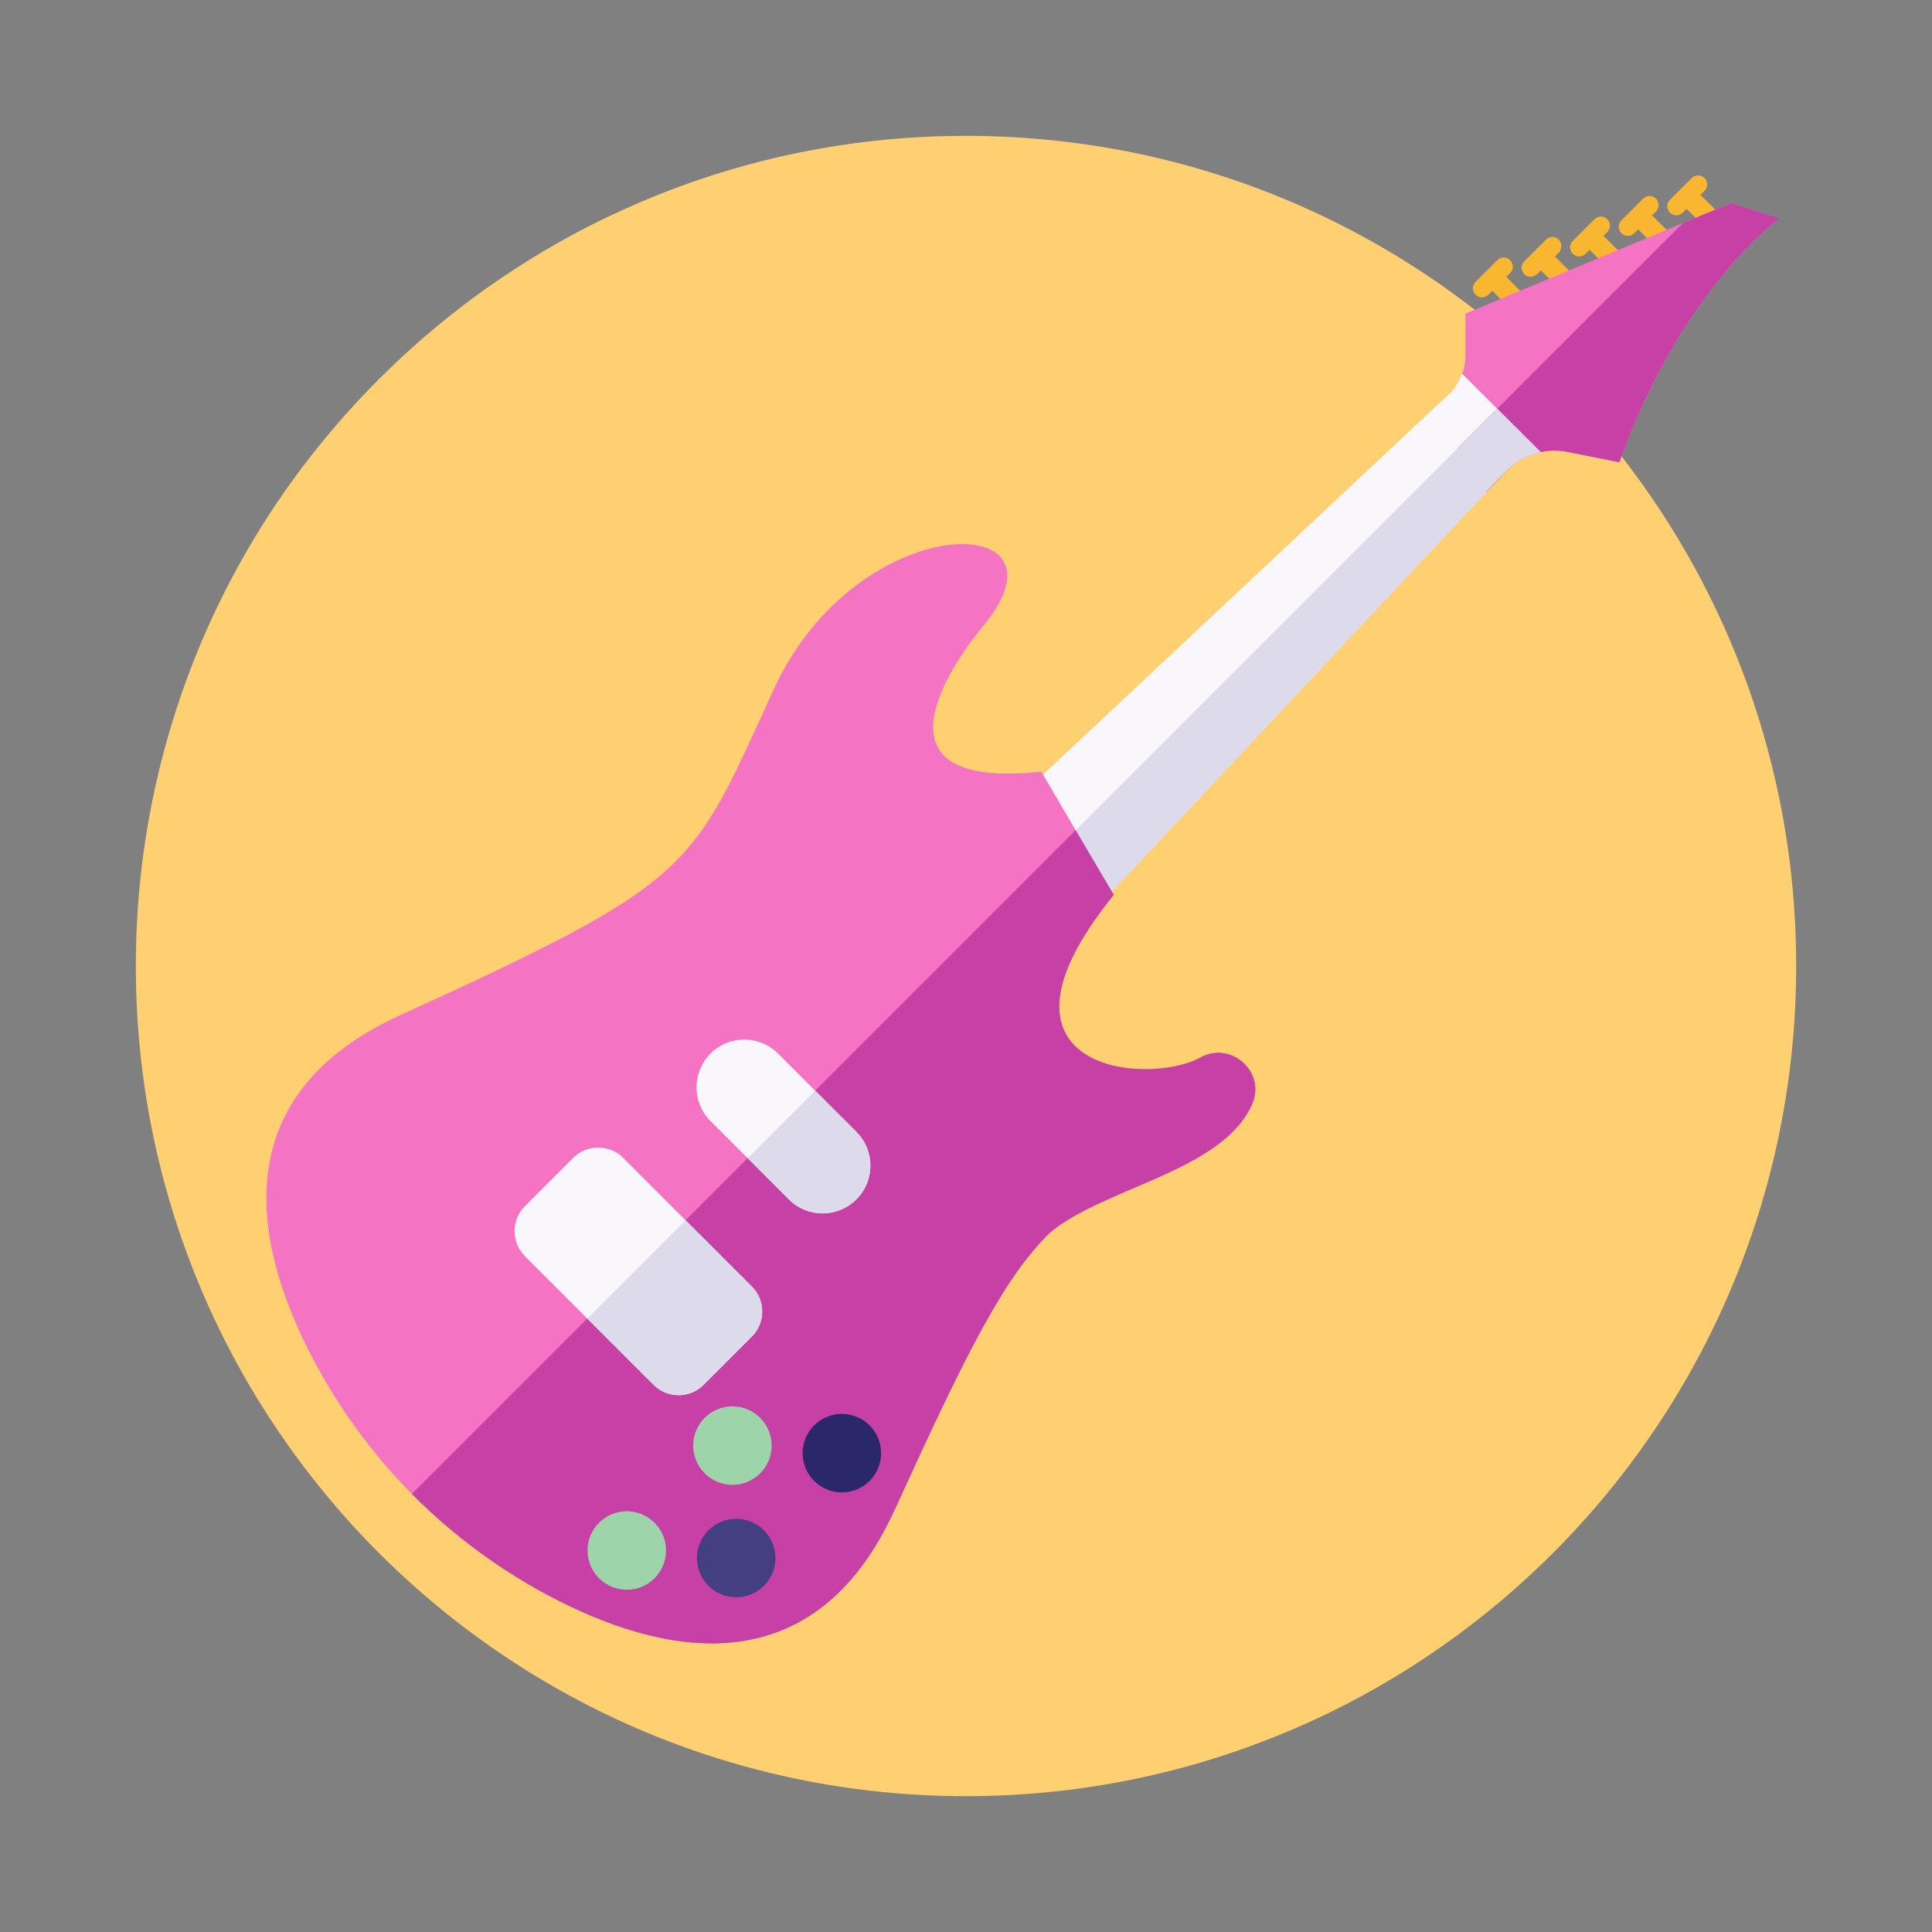 <?xml version="1.0" encoding="utf-8"?>
<!-- Generator: Adobe Illustrator 24.0.0, SVG Export Plug-In . SVG Version: 6.00 Build 0)  -->
<svg version="1.1" id="Capa_1" xmlns="http://www.w3.org/2000/svg" xmlns:xlink="http://www.w3.org/1999/xlink" x="0px" y="0px"
	 viewBox="0 0 1024 1024" style="enable-background:new 0 0 1024 1024;" xml:space="preserve">
<rect x="0" y="0" width="1024" height="1024" fill="#808080" stroke="none"/>
<style type="text/css">
	.st0{fill:#FFD071;}
	.st1{fill:#F9B630;}
	.st2{fill:#F473C3;}
	.st3{fill:#F9F7FC;}
	.st4{fill:#C640A6;}
	.st5{fill:#DCDAEB;}
	.st6{fill:#9DD4A9;}
	.st7{fill:#2A286B;}
	.st8{fill:#443F80;}
</style>
<g>
	<path class="st0" d="M952,512c0,127.7-54.4,242.6-141.2,323c-39,36.1-84.6,65.3-134.8,85.4C625.3,940.8,570,952,512,952
		C269,952,72,755,72,512c0-57.8,11.2-113,31.4-163.6c15.4-38.4,36-74.2,61.1-106.3c26.4-33.9,57.6-63.8,92.6-88.8
		c22.7-16.1,46.9-30.2,72.5-41.8C385.1,86.1,446.9,72,512,72c27.3,0,54,2.5,79.9,7.2c123.3,22.6,228.7,96.6,293,199
		c24.7,39.3,43.3,82.7,54.6,129.1C947.7,440.9,952,475.9,952,512z"/>
	<g>
		<g>
			<g>
				<path class="st1" d="M800.4,144.7l-11.5,11.5c-1.9,1.9-5,1.9-6.8,0l0,0c-1.9-1.9-1.9-5,0-6.8l11.5-11.5c1.9-1.9,5-1.9,6.8,0l0,0
					C802.3,139.8,802.3,142.9,800.4,144.7z"/>
				<path class="st1" d="M806.3,162.1L806.3,162.1c-2,2-5.4,2-7.4,0l-10.3-10.3c-2-2-2-5.4,0-7.4l0,0c2-2,5.4-2,7.4,0l10.3,10.3
					C808.3,156.7,808.3,160,806.3,162.1z"/>
			</g>
			<g>
				<path class="st1" d="M826.2,133.9l-11.5,11.4c-1.9,1.9-5,1.9-6.8,0l0,0c-1.9-1.9-1.9-5,0-6.8l11.5-11.5c1.9-1.9,5-1.9,6.8,0l0,0
					C828,128.9,828,132,826.2,133.9z"/>
				<path class="st1" d="M832,151.2L832,151.2c-2,2-5.4,2-7.4,0l-10.3-10.3c-2-2-2-5.4,0-7.4l0,0c2-2,5.4-2,7.4,0l10.3,10.3
					C834.1,145.8,834.1,149.1,832,151.2z"/>
			</g>
			<g>
				<path class="st1" d="M851.9,123l-11.5,11.5c-1.9,1.9-5,1.9-6.8,0l0,0c-1.9-1.9-1.9-5,0-6.8l11.5-11.5c1.9-1.9,5-1.9,6.8,0l0,0
					C853.8,118,853.8,121.1,851.9,123z"/>
				<path class="st1" d="M857.8,140.3L857.8,140.3c-2,2-5.4,2-7.4,0L840.1,130c-2-2-2-5.4,0-7.4l0,0c2-2,5.4-2,7.4,0l10.3,10.3
					C859.8,134.9,859.8,138.3,857.8,140.3z"/>
			</g>
			<g>
				<path class="st1" d="M877.7,112.1l-11.5,11.5c-1.9,1.9-5,1.9-6.8,0l0,0c-1.9-1.9-1.9-5,0-6.8l11.5-11.5c1.9-1.9,5-1.9,6.8,0l0,0
					C879.5,107.2,879.5,110.2,877.7,112.1z"/>
				<path class="st1" d="M883.5,129.4L883.5,129.4c-2,2-5.4,2-7.4,0l-10.3-10.3c-2-2-2-5.4,0-7.4l0,0c2-2,5.4-2,7.4,0l10.3,10.3
					C885.6,124,885.6,127.4,883.5,129.4z"/>
			</g>
			<g>
				<path class="st1" d="M903.4,101.2l-11.5,11.5c-1.9,1.9-5,1.9-6.8,0l0,0c-1.9-1.9-1.9-5,0-6.8l11.5-11.5c1.9-1.9,5-1.9,6.8,0l0,0
					C905.3,96.3,905.3,99.4,903.4,101.2z"/>
				<path class="st1" d="M909.3,118.6L909.3,118.6c-2,2-5.4,2-7.4,0l-10.4-10.3c-2-2-2-5.4,0-7.4l0,0c2-2,5.4-2,7.4,0l10.3,10.3
					C911.3,113.2,911.3,116.5,909.3,118.6z"/>
			</g>
		</g>
		<path class="st2" d="M858.3,245l-27.6-5.5c-4.7-0.9-9.5-0.9-14.1,0.1c-7.1,1.4-13.6,5-18.7,10.5l-3.4,3.7l-6.8,7.2l-15.1-23.4
			l-10.5-16.2l-2.7-4.2l8.2-7.7c3.4-3.2,6-7.1,7.5-11.5c1.1-3,1.6-6.2,1.6-9.5v-22.3l115.1-47.9l25.6-10.6l25.4,8
			C942.8,115.7,890.5,154.1,858.3,245z"/>
		<path class="st3" d="M458,612.6l-58.4-58.4l359.6-337.1l5.7-5.3l2.6-2.4c3.4-3.2,5.9-7.1,7.4-11.4l18.6,18.6l23.1,23
			c-7.1,1.5-13.6,5-18.7,10.4l-1.5,1.6l-2.1,2.1L458,612.6z"/>
		<path class="st4" d="M858.3,245l-27.6-5.5c-4.7-0.9-9.5-0.9-14.1,0.1c-7.1,1.4-13.6,5-18.7,10.5l-3.4,3.7l-6.8,7.2l-15.1-23.4
			l119.3-119.3l25.6-10.6l25.4,8C942.8,115.7,890.5,154.1,858.3,245z"/>
		<path class="st5" d="M458,612.6l-30.2-30.2l365.8-365.8l23.1,23c-7.1,1.5-13.6,5-18.7,10.4l-1.5,1.6l-2.1,2.1L458,612.6z"/>
		<g>
			<path class="st2" d="M295.8,848.3c-28.8-14.6-55-33.8-77.5-56.5c-21.8-22-40.2-47.5-54.4-75.4c-29.8-58.8-44.4-136.1,48.2-178.3
				c157.7-72,153.9-76.6,198.1-172.9s161.8-95.5,111.3-33.9c0,0-77.4,89.3,30.4,77.7l18.2,31l20.2,34.3
				c-75.3,92.8,17.2,101.9,46,86.2c16.1-8.9,34.8,7.7,27.4,24.6c-15.5,35.7-78.5,44.1-107.3,68.3c-24.4,24-43.6,62.2-82.2,146.8
				C431.9,892.8,354.6,878.1,295.8,848.3z"/>
			<path class="st4" d="M295.8,848.3c-28.8-14.6-55-33.8-77.5-56.5L570.1,440l20.2,34.3c-75.3,92.8,17.2,101.9,46,86.2
				c16.1-8.9,34.8,7.7,27.4,24.6c-15.5,35.7-78.5,44.1-107.3,68.3c-24.4,24-43.6,62.2-82.2,146.8
				C431.9,892.8,354.6,878.1,295.8,848.3z"/>
			<path class="st3" d="M453.9,635.7c-9.9,9.9-25.9,9.9-35.8,0l-41.5-41.5c-9.9-9.9-9.9-25.9,0-35.8c9.9-9.9,25.9-9.9,35.8,0
				l41.5,41.5C463.8,609.8,463.8,625.8,453.9,635.7z"/>
			<path class="st3" d="M398.5,708.4L372.9,734c-7.3,7.3-19.2,7.3-26.5,0l-68.2-68.2c-7.3-7.3-7.3-19.2,0-26.5l25.6-25.6
				c7.3-7.3,19.2-7.3,26.5,0l68.2,68.2C405.8,689.2,405.8,701.1,398.5,708.4z"/>
			<circle class="st6" cx="388.2" cy="766.2" r="20.8"/>
			<circle class="st6" cx="332.2" cy="821.8" r="20.8"/>
			<circle class="st7" cx="446.2" cy="770.2" r="20.8"/>
			<circle class="st8" cx="390.2" cy="825.8" r="20.8"/>
			<path class="st5" d="M418.1,635.7l-21.8-21.8l35.8-35.8l21.8,21.8c9.9,9.9,9.9,25.9,0,35.8S428,645.6,418.1,635.7z"/>
			<path class="st5" d="M398.5,708.4L372.9,734c-7.3,7.3-19.2,7.3-26.5,0l-35.1-35.1l52.1-52.1l35.1,35.1
				C405.8,689.2,405.8,701.1,398.5,708.4z"/>
		</g>
	</g>
</g>
</svg>
